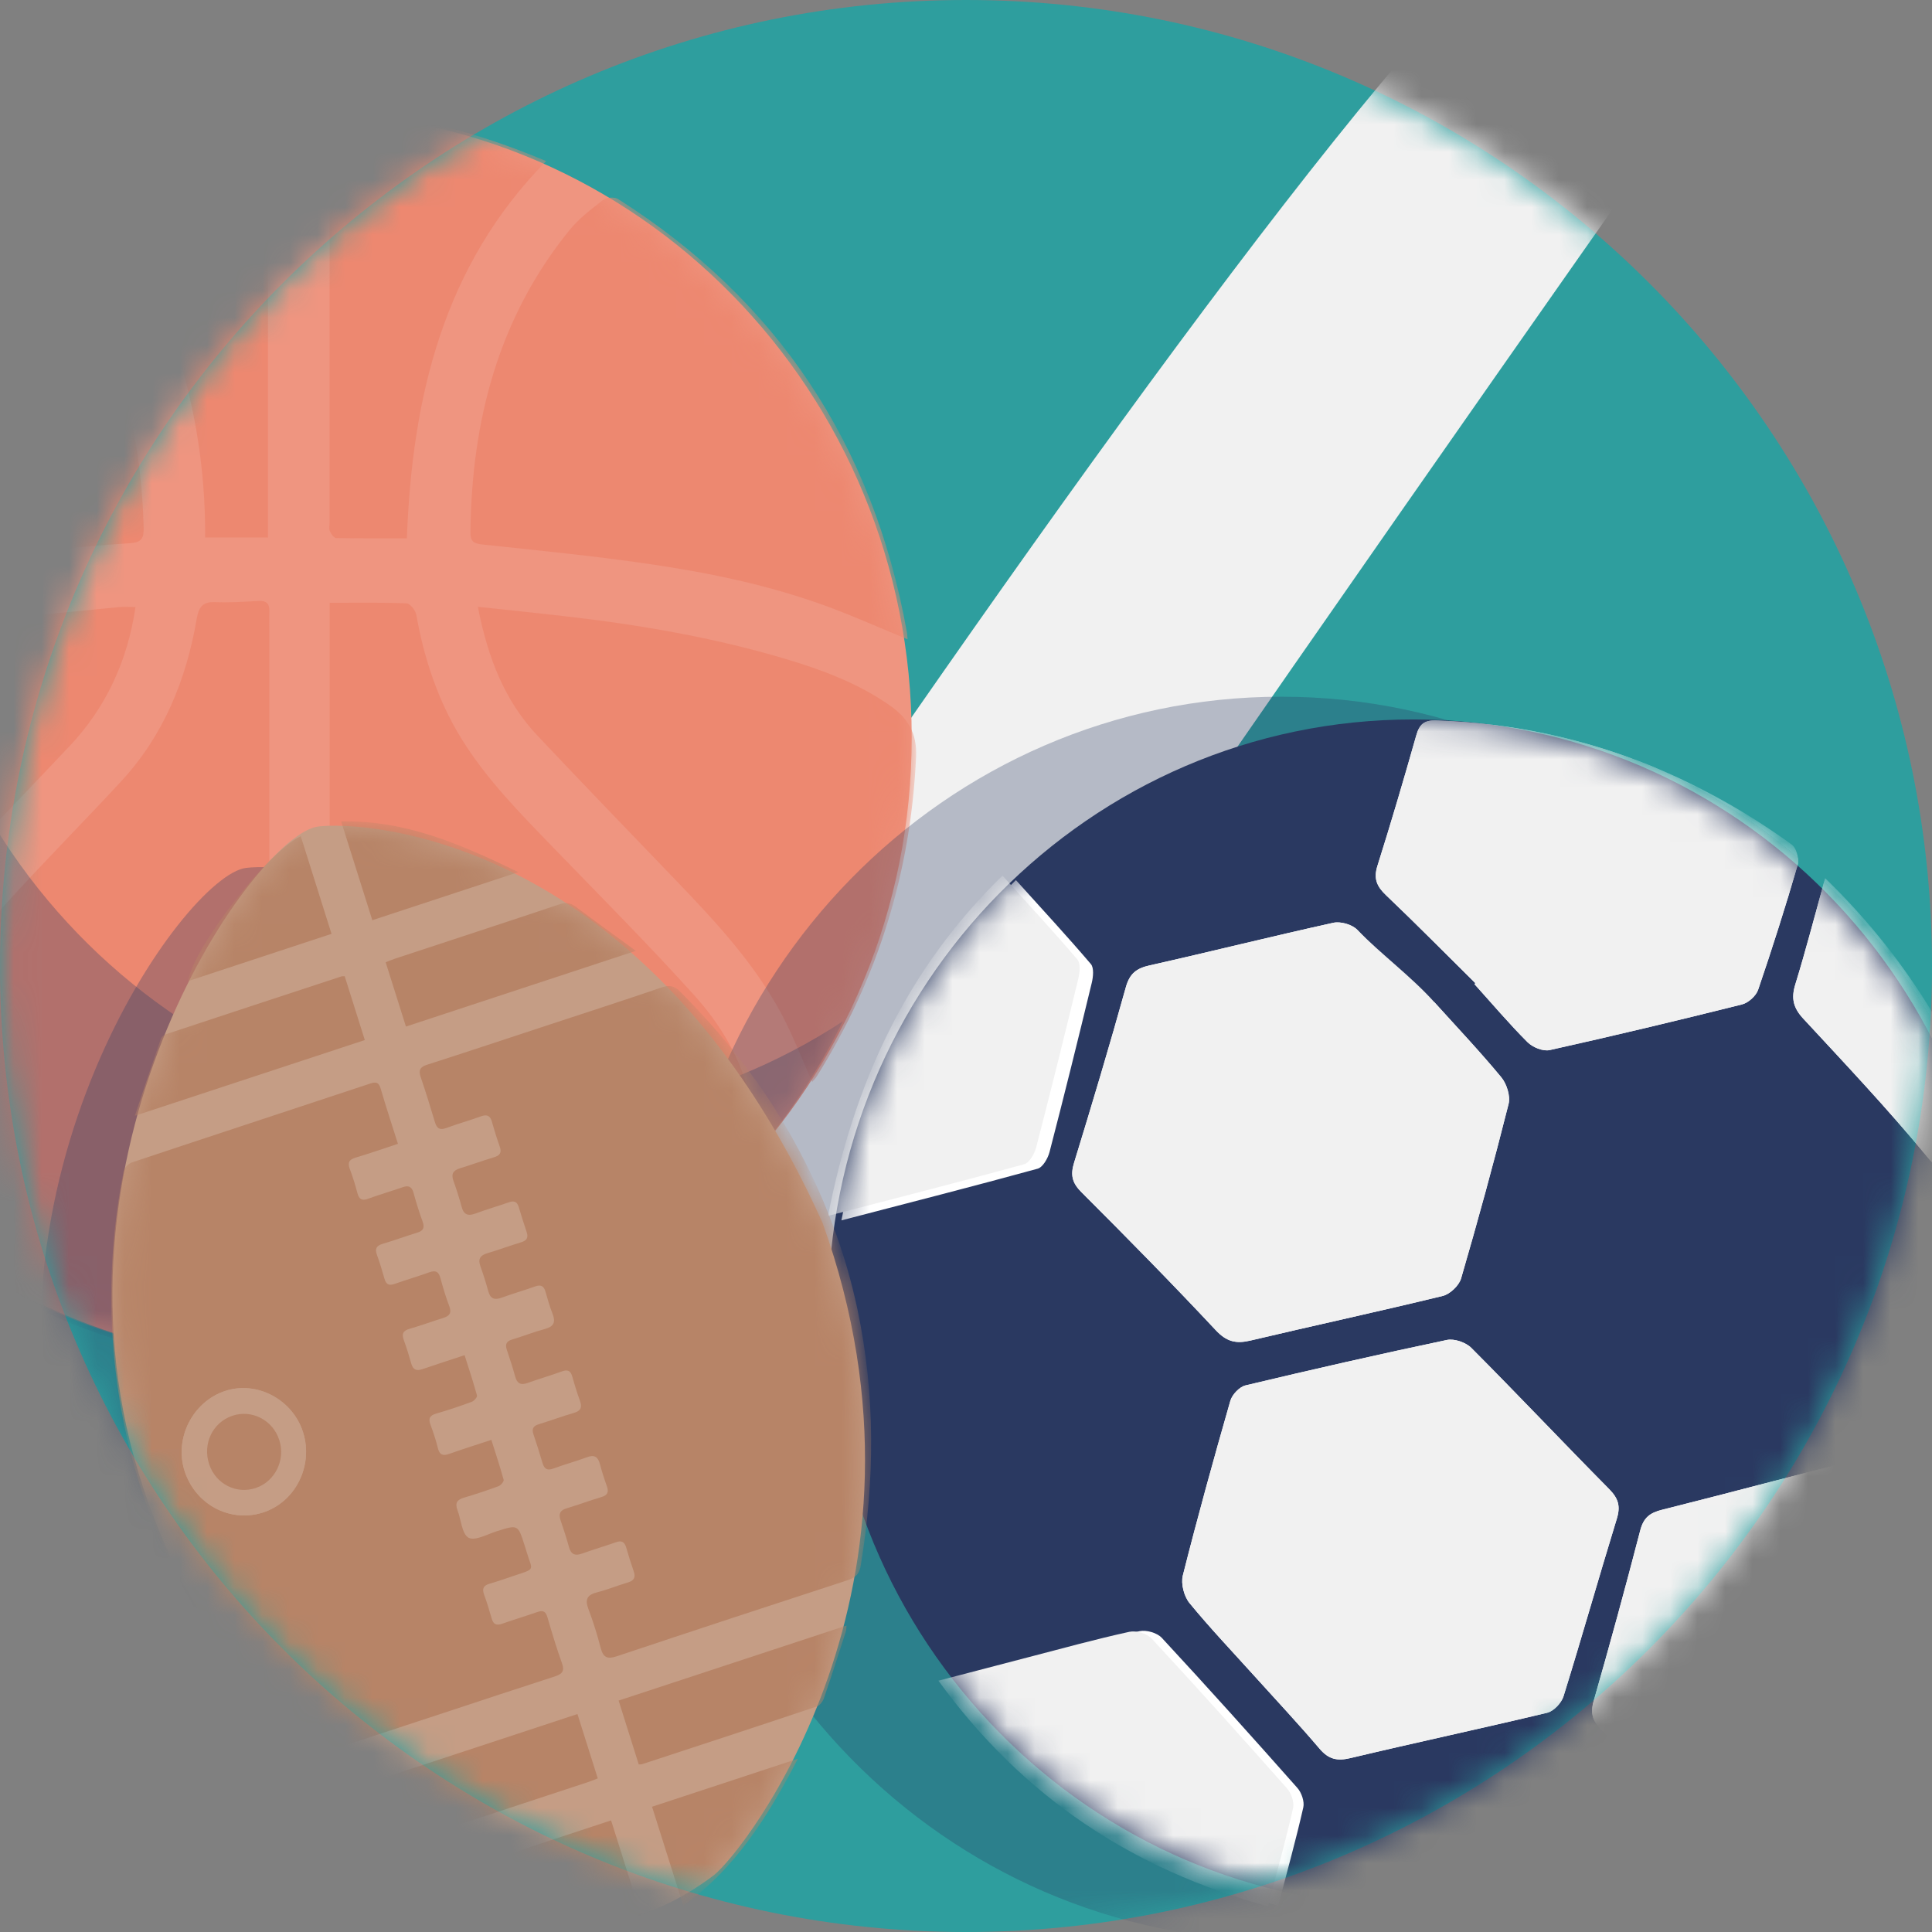 <svg width="70" height="70" viewBox="0 0 70 70" fill="none" xmlns="http://www.w3.org/2000/svg">
<rect x="0" y="0" width="70" height="70" fill="#808080" stroke="none"/>
<path fill-rule="evenodd" clip-rule="evenodd" d="M70 35C70 54.33 54.33 70 35 70C15.67 70 0 54.33 0 35C0 15.67 15.67 0 35 0C54.33 0 70 15.67 70 35Z" fill="#2E9E9E"/>
<mask id="mask0" mask-type="alpha" maskUnits="userSpaceOnUse" x="0" y="0" width="70" height="70">
<path fill-rule="evenodd" clip-rule="evenodd" d="M70 35C70 54.33 54.33 70 35 70C15.67 70 0 54.33 0 35C0 15.67 15.67 0 35 0C54.33 0 70 15.67 70 35Z" fill="white"/>
</mask>
<g mask="url(#mask0)">
<mask id="mask1" mask-type="alpha" maskUnits="userSpaceOnUse" x="5" y="-2" width="58" height="72">
<path fill-rule="evenodd" clip-rule="evenodd" d="M5.835 14.61C12.073 4.836 22.869 -1.625 35.142 -1.625C46.364 -1.625 56.352 3.778 62.749 12.177V56.016C56.352 64.415 46.364 69.818 35.142 69.818C22.869 69.818 12.073 63.357 5.835 53.582L5.835 14.61H5.835Z" fill="white"/>
</mask>
<g mask="url(#mask1)">
<path fill-rule="evenodd" clip-rule="evenodd" d="M5.835 66.868C5.835 66.868 47.145 2.136 56.459 -3.458C66.53 6.456 61.486 3.238 61.486 3.238C61.486 3.238 15.206 68.791 15.19 72.268C8.028 69.979 5.835 66.868 5.835 66.868Z" fill="#F1F1F1"/>
</g>
<path fill-rule="evenodd" clip-rule="evenodd" d="M33.033 26.713C33.033 39.225 23.106 49.367 10.86 49.367C-1.386 49.367 -11.312 39.225 -11.312 26.713C-11.312 14.202 -1.386 4.059 10.86 4.059C23.106 4.059 33.033 14.202 33.033 26.713Z" fill="#EF9580"/>
<mask id="mask2" mask-type="alpha" maskUnits="userSpaceOnUse" x="-12" y="4" width="46" height="46">
<path fill-rule="evenodd" clip-rule="evenodd" d="M33.033 26.713C33.033 39.225 23.106 49.367 10.86 49.367C-1.386 49.367 -11.312 39.225 -11.312 26.713C-11.312 14.202 -1.386 4.059 10.86 4.059C23.106 4.059 33.033 14.202 33.033 26.713Z" fill="white"/>
</mask>
<g mask="url(#mask2)">
<path fill-rule="evenodd" clip-rule="evenodd" d="M11.945 21.841C12.934 21.841 13.834 21.824 14.731 21.86C14.857 21.865 15.053 22.11 15.082 22.27C15.368 23.872 15.872 25.394 16.724 26.772C17.635 28.246 18.847 29.467 20.039 30.702C21.749 32.47 23.486 34.213 25.135 36.039C26.107 37.116 26.87 38.373 27.188 39.838C27.448 41.04 27.253 42.131 26.332 43.029C23.348 45.936 19.846 47.864 15.829 48.788C14.725 49.041 13.589 49.142 12.471 49.334C12.05 49.406 11.936 49.259 11.938 48.838C11.952 45.912 11.945 42.986 11.945 40.06V22.459V21.841Z" fill="#ED8870"/>
<path fill-rule="evenodd" clip-rule="evenodd" d="M9.758 35.576C9.758 39.964 9.758 44.353 9.758 48.742C9.758 49.373 9.756 49.374 9.14 49.322C4.042 48.89 -0.401 46.916 -4.218 43.44C-5.141 42.599 -5.34 41.559 -5.135 40.403C-4.904 39.098 -4.279 37.947 -3.468 36.95C-2.234 35.434 -0.919 33.986 0.398 32.544C1.706 31.111 3.072 29.735 4.389 28.31C5.916 26.659 6.743 24.651 7.124 22.439C7.197 22.014 7.327 21.795 7.791 21.816C8.32 21.84 8.853 21.8 9.383 21.774C9.648 21.761 9.765 21.867 9.759 22.138C9.751 22.439 9.758 22.741 9.758 23.043V35.576Z" fill="#ED8870"/>
<path fill-rule="evenodd" clip-rule="evenodd" d="M-11.304 23.119C-10.961 21.817 -10.695 20.488 -10.262 19.219C-8.588 14.309 -5.564 10.459 -1.33 7.591C-1.146 7.466 -0.953 7.355 -0.763 7.239C-0.016 6.777 -0.005 6.765 0.668 7.359C2.098 8.621 3.022 10.243 3.756 11.989C4.71 14.261 5.14 16.648 5.205 19.113C5.216 19.507 5.127 19.653 4.708 19.681C0.92 19.934 -2.836 20.422 -6.513 21.418C-8.011 21.824 -9.483 22.314 -10.857 23.065C-10.947 23.113 -11.042 23.151 -11.134 23.194C-11.19 23.169 -11.247 23.144 -11.304 23.119Z" fill="#ED8870"/>
<path fill-rule="evenodd" clip-rule="evenodd" d="M4.91 21.994C4.616 23.972 3.83 25.645 2.514 27.041C0.754 28.91 -1.038 30.747 -2.799 32.615C-4.204 34.105 -5.532 35.666 -6.459 37.525C-6.765 38.138 -6.96 38.809 -7.203 39.454C-7.243 39.56 -7.274 39.671 -7.356 39.929C-7.942 38.912 -8.501 38.026 -8.977 37.097C-10.628 33.875 -11.44 30.435 -11.467 26.799C-11.471 26.249 -11.12 25.919 -10.73 25.695C-9.861 25.195 -8.983 24.684 -8.054 24.323C-5.405 23.298 -2.626 22.812 0.17 22.434C1.543 22.249 2.926 22.136 4.305 21.997C4.492 21.977 4.682 21.994 4.91 21.994Z" fill="#ED8870"/>
<path fill-rule="evenodd" clip-rule="evenodd" d="M32.884 23.164C31.916 22.765 30.973 22.343 30.008 21.986C27.905 21.208 25.72 20.757 23.516 20.434C21.503 20.139 19.475 19.942 17.452 19.725C17.148 19.692 17.042 19.594 17.045 19.294C17.087 15.246 18.058 11.512 20.635 8.336C20.979 7.913 21.429 7.573 21.862 7.238C21.982 7.145 22.267 7.131 22.397 7.213C28.148 10.856 31.63 16.085 32.855 22.884C32.873 22.982 32.876 23.083 32.884 23.164Z" fill="#ED8870"/>
<path fill-rule="evenodd" clip-rule="evenodd" d="M17.314 21.986C18.407 22.103 19.43 22.207 20.452 22.325C23.15 22.634 25.823 23.09 28.434 23.866C29.766 24.263 31.064 24.741 32.228 25.551C32.889 26.012 33.23 26.553 33.191 27.425C33 31.617 31.801 35.468 29.593 38.999C29.541 39.083 29.467 39.152 29.425 39.202C29.052 38.366 28.731 37.513 28.305 36.72C27.308 34.864 25.884 33.35 24.447 31.852C22.784 30.12 21.113 28.396 19.467 26.647C18.273 25.38 17.669 23.81 17.314 21.986Z" fill="#ED8870"/>
<path fill-rule="evenodd" clip-rule="evenodd" d="M14.742 19.504C13.882 19.504 13.03 19.511 12.177 19.493C12.098 19.491 11.995 19.346 11.951 19.246C11.913 19.157 11.942 19.038 11.942 18.933V4.586V4.014C14.72 4.082 17.287 4.785 19.788 5.836C16.054 9.639 14.934 14.397 14.742 19.504Z" fill="#ED8870"/>
<path fill-rule="evenodd" clip-rule="evenodd" d="M9.71 3.976V19.475H7.432C7.449 16.94 7.036 14.463 6.191 12.058C5.348 9.661 4.204 7.464 2.279 5.697C4.678 4.659 7.118 4.11 9.71 3.976Z" fill="#ED8870"/>
<path fill-rule="evenodd" clip-rule="evenodd" d="M22.693 40.179C10.658 42.487 -0.93 34.39 -3.189 22.093C-4.119 17.032 -3.321 12.05 -1.224 7.777C-8.621 12.607 -12.802 21.694 -11.083 31.05C-8.824 43.347 2.764 51.444 14.799 49.136C21.882 47.778 27.538 43.117 30.535 37.007C28.211 38.525 25.571 39.627 22.693 40.179Z" fill="#2A3961" fill-opacity="0.3"/>
</g>
<path fill-rule="evenodd" clip-rule="evenodd" d="M68.477 47.777C68.477 60.222 58.603 70.311 46.422 70.311C34.242 70.311 24.368 60.222 24.368 47.777C24.368 35.332 34.242 25.243 46.422 25.243C58.603 25.243 68.477 35.332 68.477 47.777Z" fill="#2A3961" fill-opacity="0.3"/>
<path fill-rule="evenodd" clip-rule="evenodd" d="M51.2 69.073C62.908 69.073 72.4 59.446 72.4 47.57C72.4 35.694 62.908 26.067 51.2 26.067C39.492 26.067 30 35.694 30 47.57C30 59.446 39.492 69.073 51.2 69.073Z" fill="#2A3961"/>
<mask id="mask3" mask-type="alpha" maskUnits="userSpaceOnUse" x="30" y="26" width="43" height="44">
<path fill-rule="evenodd" clip-rule="evenodd" d="M51.2 69.073C62.908 69.073 72.4 59.446 72.4 47.57C72.4 35.694 62.908 26.067 51.2 26.067C39.492 26.067 30 35.694 30 47.57C30 59.446 39.492 69.073 51.2 69.073Z" fill="white"/>
</mask>
<g mask="url(#mask3)">
<path fill-rule="evenodd" clip-rule="evenodd" d="M51.746 36.505C50.895 35.561 50.062 34.596 49.176 33.688C48.986 33.493 48.571 33.376 48.305 33.435C46.083 33.925 43.874 34.479 41.653 34.978C41.182 35.084 40.933 35.265 40.792 35.767C40.199 37.897 39.565 40.015 38.916 42.128C38.778 42.578 38.846 42.859 39.184 43.197C40.829 44.84 42.462 46.499 44.051 48.197C44.445 48.618 44.788 48.693 45.304 48.571C47.625 48.022 49.955 47.519 52.272 46.954C52.534 46.891 52.861 46.582 52.938 46.32C53.549 44.224 54.126 42.117 54.659 39.998C54.731 39.712 54.59 39.267 54.392 39.029C53.616 38.091 52.778 37.207 51.962 36.303C51.891 36.37 51.818 36.438 51.746 36.505Z" fill="white"/>
<path fill-rule="evenodd" clip-rule="evenodd" d="M51.962 36.303C51.11 35.358 50.062 34.596 49.176 33.688C48.986 33.493 48.571 33.376 48.305 33.435C46.083 33.925 43.874 34.479 41.653 34.978C41.182 35.084 40.933 35.265 40.792 35.767C40.199 37.897 39.565 40.015 38.916 42.128C38.778 42.578 38.846 42.859 39.184 43.197C40.829 44.84 42.462 46.499 44.051 48.197C44.445 48.618 44.788 48.693 45.304 48.571C47.625 48.022 49.955 47.519 52.272 46.954C52.534 46.891 52.861 46.582 52.938 46.32C53.549 44.224 54.126 42.117 54.659 39.998C54.731 39.712 54.59 39.267 54.392 39.029C53.616 38.091 52.778 37.207 51.962 36.303C51.891 36.37 51.962 36.303 51.746 36.505L51.962 36.303Z" fill="#F1F1F1"/>
<path fill-rule="evenodd" clip-rule="evenodd" d="M53.312 48.84C53.11 48.636 52.692 48.493 52.421 48.55C49.982 49.064 47.55 49.617 45.126 50.196C44.907 50.249 44.642 50.529 44.577 50.756C43.974 52.857 43.391 54.964 42.856 57.084C42.781 57.382 42.9 57.841 43.098 58.082C43.476 58.543 43.871 58.99 44.272 59.432C44.672 59.875 45.078 60.312 45.478 60.756C45.869 61.189 46.264 61.618 46.655 62.05C47.047 62.482 47.435 62.918 47.813 63.362C48.14 63.746 48.452 63.813 48.931 63.698C51.303 63.133 53.688 62.624 56.059 62.056C56.294 61.999 56.574 61.703 56.65 61.458C57.314 59.321 57.923 57.165 58.581 55.024C58.721 54.568 58.633 54.288 58.305 53.955C56.63 52.261 54.993 50.527 53.312 48.84Z" fill="white"/>
<path fill-rule="evenodd" clip-rule="evenodd" d="M53.312 48.84C53.11 48.636 52.692 48.493 52.421 48.55C49.982 49.064 47.55 49.617 45.126 50.196C44.907 50.249 44.642 50.529 44.577 50.756C43.974 52.857 43.391 54.964 42.856 57.084C42.781 57.382 42.9 57.841 43.098 58.082C43.476 58.543 43.871 58.99 44.272 59.432C44.672 59.875 45.078 60.312 45.478 60.756C45.869 61.189 46.264 61.618 46.655 62.05C47.047 62.482 47.435 62.918 47.813 63.362C48.14 63.746 48.452 63.813 48.931 63.698C51.303 63.133 53.688 62.624 56.059 62.056C56.294 61.999 56.574 61.703 56.65 61.458C57.314 59.321 57.923 57.165 58.581 55.024C58.721 54.568 58.633 54.288 58.305 53.955C56.63 52.261 54.993 50.527 53.312 48.84Z" fill="#F1F1F1"/>
<path fill-rule="evenodd" clip-rule="evenodd" d="M51.311 26.654C50.865 28.231 50.401 29.805 49.908 31.368C49.761 31.832 49.881 32.113 50.214 32.43C51.311 33.475 52.377 34.555 53.455 35.621C53.444 35.633 53.434 35.645 53.422 35.656C54.058 36.361 54.674 37.089 55.344 37.759C55.532 37.947 55.907 38.1 56.148 38.046C58.477 37.528 60.798 36.972 63.114 36.393C63.344 36.335 63.624 36.085 63.701 35.859C64.213 34.361 64.692 32.85 65.136 31.329C65.156 31.261 65.156 31.171 65.142 31.077C63.524 29.697 61.75 28.597 59.882 27.777C57.418 26.766 54.806 26.196 52.034 26.104C51.596 26.09 51.427 26.243 51.311 26.654Z" fill="white"/>
<path fill-rule="evenodd" clip-rule="evenodd" d="M51.311 26.654C50.865 28.231 50.401 29.805 49.908 31.368C49.761 31.832 49.881 32.113 50.214 32.43C51.311 33.475 52.377 34.555 53.455 35.621C53.444 35.633 53.434 35.645 53.422 35.656C54.058 36.361 54.674 37.089 55.344 37.759C55.532 37.947 55.907 38.1 56.148 38.046C58.477 37.528 60.798 36.972 63.114 36.393C63.344 36.335 63.624 36.085 63.701 35.859C64.213 34.361 64.692 32.85 65.136 31.329C65.156 31.261 65.156 31.171 65.142 31.077C63.524 29.697 61.75 28.597 59.882 27.777C57.418 26.766 54.806 26.196 52.034 26.104C51.596 26.09 51.427 26.243 51.311 26.654Z" fill="#F1F1F1"/>
<path fill-rule="evenodd" clip-rule="evenodd" d="M71.1 56.679C71.314 55.907 70.957 55.509 69.881 54.316C69.499 53.893 69.154 53.423 68.721 53.065C68.48 52.864 68.059 52.703 67.776 52.772C65.251 53.388 62.741 54.071 60.219 54.702C59.779 54.812 59.549 54.986 59.428 55.453C58.893 57.517 58.331 59.573 57.744 61.622C57.612 62.082 57.702 62.362 58.038 62.688C59.279 63.896 60.499 65.126 61.697 66.378C62.037 66.734 62.272 66.795 62.717 66.532C63.265 66.207 63.787 65.858 64.29 65.49C64.861 65.051 65.417 64.579 65.954 64.074C68.229 61.932 69.943 59.403 71.1 56.679Z" fill="white"/>
<path fill-rule="evenodd" clip-rule="evenodd" d="M71.1 56.679C71.314 55.907 70.957 55.509 69.881 54.316C69.499 53.893 69.154 53.423 68.721 53.065C68.48 52.864 68.059 52.703 67.776 52.772C65.251 53.388 62.741 54.071 60.219 54.702C59.779 54.812 59.549 54.986 59.428 55.453C58.893 57.517 58.331 59.573 57.744 61.622C57.612 62.082 57.702 62.362 58.038 62.688C59.279 63.896 60.499 65.126 61.697 66.378C62.037 66.734 62.272 66.795 62.717 66.532C63.265 66.207 63.787 65.858 64.29 65.49C64.861 65.051 65.417 64.579 65.954 64.074C68.229 61.932 69.943 59.403 71.1 56.679Z" fill="#F1F1F1"/>
<path fill-rule="evenodd" clip-rule="evenodd" d="M41.287 59.101C40.057 59.371 38.84 59.707 37.619 60.024C36.566 60.296 35.514 60.573 34.37 60.872C37.445 65.106 41.422 67.713 46.312 69.049C46.634 67.811 46.955 66.655 47.221 65.486C47.269 65.276 47.158 64.952 47.009 64.783C45.389 62.953 43.756 61.135 42.096 59.344C41.925 59.159 41.534 59.047 41.287 59.101Z" fill="white"/>
<path fill-rule="evenodd" clip-rule="evenodd" d="M40.916 59.124C39.686 59.394 38.469 59.73 37.249 60.047C36.196 60.319 35.144 60.596 34 60.895C37.075 65.129 41.052 67.736 45.942 69.072C46.264 67.834 46.585 66.678 46.851 65.509C46.899 65.299 46.788 64.975 46.639 64.806C45.019 62.976 43.386 61.158 41.726 59.367C41.555 59.182 41.164 59.07 40.916 59.124Z" fill="#F1F1F1"/>
<path fill-rule="evenodd" clip-rule="evenodd" d="M38.027 41.739C38.556 39.702 39.062 37.659 39.556 35.613C39.609 35.396 39.641 35.066 39.525 34.93C38.667 33.923 37.768 32.952 36.808 31.887C33.328 35.281 31.436 39.39 30.486 44.216C32.946 43.576 35.276 42.981 37.596 42.344C37.782 42.293 37.967 41.97 38.027 41.739Z" fill="white"/>
<path fill-rule="evenodd" clip-rule="evenodd" d="M37.541 41.577C38.07 39.54 38.576 37.497 39.071 35.451C39.123 35.233 39.155 34.904 39.039 34.768C38.181 33.761 37.282 32.79 36.322 31.725C32.843 35.118 30.95 39.228 30 44.053C32.46 43.413 34.791 42.819 37.11 42.182C37.297 42.13 37.481 41.808 37.541 41.577Z" fill="#F1F1F1"/>
<path fill-rule="evenodd" clip-rule="evenodd" d="M65.334 36.905C66.843 38.535 68.371 40.152 69.787 41.866C70.497 42.725 71.195 43.162 72.253 42.674C71.417 39.2 69.738 35.886 67.198 33.069C66.842 32.675 66.472 32.303 66.095 31.94C65.725 33.278 65.413 34.481 65.048 35.665C64.891 36.172 64.974 36.516 65.334 36.905Z" fill="white"/>
<path fill-rule="evenodd" clip-rule="evenodd" d="M65.334 36.905C66.843 38.535 68.371 40.152 69.787 41.866C70.497 42.725 71.195 43.162 72.253 42.674C71.417 39.2 69.738 35.886 67.198 33.069C66.842 32.675 66.472 32.303 66.095 31.94C65.725 33.278 65.413 34.481 65.048 35.665C64.891 36.172 64.974 36.516 65.334 36.905Z" fill="#F1F1F1"/>
<path fill-rule="evenodd" clip-rule="evenodd" d="M70.895 44.639C70.209 46.825 69.565 49.025 68.936 51.229C68.873 51.45 68.897 51.82 69.037 51.959C69.927 52.855 70.859 53.709 71.849 54.642C72.946 51.139 73.166 47.404 72.492 43.799C72.144 43.858 71.838 43.896 71.572 44.017C71.303 44.139 70.977 44.379 70.895 44.639Z" fill="white"/>
<path fill-rule="evenodd" clip-rule="evenodd" d="M70.895 44.639C70.209 46.825 69.565 49.025 68.936 51.229C68.873 51.45 68.897 51.82 69.037 51.959C69.927 52.855 70.859 53.709 71.849 54.642C72.946 51.139 73.166 47.404 72.492 43.799C72.144 43.858 71.838 43.896 71.572 44.017C71.303 44.139 70.977 44.379 70.895 44.639Z" fill="#F1F1F1"/>
<path fill-rule="evenodd" clip-rule="evenodd" d="M72.253 42.674C72.352 42.628 72.453 42.578 72.558 42.515C71.351 38.437 69.28 34.874 66.129 31.818C66.117 31.86 66.106 31.899 66.095 31.94C66.472 32.302 66.842 32.675 67.198 33.069C69.738 35.886 71.417 39.2 72.253 42.674Z" fill="white"/>
<path fill-rule="evenodd" clip-rule="evenodd" d="M64.92 30.602C63.315 29.441 61.636 28.498 59.881 27.777C61.75 28.596 63.524 29.697 65.142 31.077C65.116 30.888 65.031 30.682 64.92 30.602Z" fill="white"/>
<path fill-rule="evenodd" clip-rule="evenodd" d="M65.954 64.074C65.418 64.579 64.862 65.051 64.29 65.49C66.876 63.595 68.87 61.136 70.391 58.221C70.668 57.692 70.875 57.293 71.004 56.967C71.045 56.864 71.075 56.77 71.1 56.679C69.944 59.403 68.23 61.932 65.954 64.074Z" fill="white"/>
</g>
<path fill-rule="evenodd" clip-rule="evenodd" d="M8.912 31.446C10.576 31.236 20.86 31.769 27.188 45.801C31.933 58.986 24.303 68.645 23.241 69.451C22.179 70.257 20.606 71.094 19.485 70.992C17.678 70.827 6.055 66.9 2.408 54.874C-1.24 42.847 6.661 31.731 8.912 31.446Z" fill="#2A3961" fill-opacity="0.3"/>
<path fill-rule="evenodd" clip-rule="evenodd" d="M11.524 29.947C13.189 29.736 23.473 30.269 29.801 44.301C34.545 57.487 26.915 67.146 25.853 67.951C24.791 68.757 23.219 69.594 22.098 69.493C20.291 69.327 8.668 65.401 5.02 53.374C1.373 41.348 9.274 30.232 11.524 29.947Z" fill="#C59D85"/>
<mask id="mask4" mask-type="alpha" maskUnits="userSpaceOnUse" x="4" y="29" width="28" height="41">
<path fill-rule="evenodd" clip-rule="evenodd" d="M11.524 29.947C13.189 29.736 23.473 30.269 29.801 44.301C34.545 57.487 26.915 67.146 25.853 67.951C24.791 68.757 23.219 69.594 22.098 69.493C20.291 69.327 8.668 65.401 5.02 53.374C1.373 41.348 9.274 30.232 11.524 29.947Z" fill="white"/>
</mask>
<g mask="url(#mask4)">
<path fill-rule="evenodd" clip-rule="evenodd" d="M19.779 37.166C21.18 36.705 22.584 36.251 23.98 35.775C24.253 35.682 24.431 35.716 24.638 35.924C26.257 37.543 27.663 39.334 28.773 41.351C29.83 43.272 30.617 45.3 31.073 47.469C31.719 50.546 31.693 53.618 31.19 56.706C31.14 57.01 31.012 57.157 30.724 57.25C27.931 58.159 25.14 59.077 22.353 60.008C22.016 60.12 21.857 60.069 21.764 59.707C21.64 59.227 21.49 58.752 21.316 58.288C21.183 57.934 21.289 57.782 21.629 57.694C22.009 57.597 22.374 57.447 22.75 57.335C22.968 57.27 23.038 57.156 22.961 56.933C22.862 56.648 22.771 56.359 22.688 56.068C22.627 55.858 22.515 55.808 22.314 55.879C21.911 56.022 21.499 56.141 21.096 56.287C20.845 56.377 20.691 56.331 20.614 56.051C20.525 55.724 20.42 55.402 20.31 55.081C20.23 54.847 20.294 54.72 20.53 54.649C20.951 54.523 21.364 54.367 21.785 54.243C22.011 54.177 22.066 54.064 21.987 53.844C21.893 53.583 21.807 53.317 21.737 53.048C21.666 52.78 21.536 52.697 21.269 52.797C20.868 52.947 20.453 53.059 20.052 53.207C19.832 53.289 19.721 53.228 19.656 53.007C19.554 52.658 19.445 52.312 19.328 51.968C19.256 51.756 19.331 51.66 19.53 51.6C19.951 51.472 20.364 51.315 20.787 51.194C21.047 51.12 21.101 50.989 21.009 50.742C20.905 50.458 20.817 50.168 20.735 49.877C20.676 49.668 20.573 49.612 20.368 49.686C19.954 49.835 19.531 49.959 19.116 50.107C18.875 50.193 18.737 50.136 18.666 49.875C18.577 49.548 18.47 49.226 18.363 48.905C18.295 48.7 18.354 48.592 18.561 48.531C18.959 48.412 19.348 48.257 19.749 48.149C20.073 48.062 20.137 47.896 20.017 47.592C19.914 47.334 19.84 47.065 19.763 46.797C19.703 46.587 19.59 46.538 19.389 46.61C18.986 46.754 18.573 46.872 18.171 47.019C17.918 47.11 17.767 47.061 17.691 46.782C17.608 46.479 17.514 46.178 17.407 45.882C17.308 45.611 17.403 45.481 17.661 45.405C18.072 45.284 18.473 45.133 18.883 45.01C19.088 44.948 19.151 44.84 19.08 44.634C18.979 44.337 18.887 44.035 18.795 43.734C18.738 43.544 18.631 43.494 18.445 43.559C18.041 43.701 17.628 43.819 17.227 43.968C16.959 44.067 16.802 44.017 16.724 43.72C16.64 43.404 16.54 43.092 16.429 42.785C16.338 42.53 16.423 42.403 16.667 42.329C17.076 42.205 17.478 42.055 17.888 41.934C18.101 41.871 18.189 41.776 18.107 41.543C18.001 41.247 17.908 40.946 17.823 40.643C17.758 40.412 17.637 40.371 17.424 40.448C17.01 40.598 16.585 40.716 16.173 40.869C15.936 40.957 15.826 40.888 15.756 40.651C15.595 40.106 15.425 39.563 15.242 39.024C15.157 38.772 15.22 38.659 15.474 38.577C16.912 38.116 18.345 37.638 19.779 37.166Z" fill="#B78467"/>
<path fill-rule="evenodd" clip-rule="evenodd" d="M6.683 53.281C7.066 54.503 8.321 55.179 9.514 54.805C10.695 54.435 11.362 53.117 10.984 51.904C10.608 50.702 9.301 50.011 8.142 50.403C6.98 50.795 6.315 52.106 6.683 53.281ZM14.418 41.443C13.877 41.621 13.385 41.794 12.886 41.942C12.645 42.013 12.587 42.125 12.677 42.363C12.784 42.645 12.873 42.935 12.95 43.228C13.011 43.455 13.115 43.515 13.337 43.433C13.751 43.282 14.173 43.159 14.589 43.015C14.799 42.942 14.92 42.987 14.984 43.221C15.079 43.571 15.187 43.919 15.312 44.259C15.395 44.484 15.336 44.594 15.117 44.661C14.696 44.79 14.283 44.943 13.861 45.068C13.641 45.134 13.576 45.242 13.657 45.465C13.76 45.75 13.849 46.039 13.93 46.331C13.99 46.546 14.102 46.588 14.302 46.517C14.717 46.37 15.14 46.248 15.554 46.098C15.79 46.013 15.899 46.078 15.963 46.323C16.051 46.663 16.156 46.999 16.279 47.327C16.372 47.574 16.286 47.681 16.061 47.751C15.652 47.877 15.251 48.028 14.84 48.145C14.594 48.215 14.548 48.337 14.636 48.569C14.737 48.84 14.821 49.12 14.899 49.399C14.962 49.625 15.084 49.682 15.298 49.609C15.791 49.44 16.287 49.281 16.833 49.101C16.992 49.603 17.151 50.08 17.283 50.564C17.298 50.62 17.175 50.76 17.092 50.79C16.668 50.947 16.239 51.092 15.805 51.216C15.56 51.287 15.513 51.404 15.603 51.637C15.706 51.908 15.795 52.186 15.865 52.468C15.928 52.724 16.055 52.756 16.281 52.675C16.771 52.501 17.268 52.347 17.803 52.17C17.963 52.676 18.119 53.143 18.248 53.617C18.264 53.675 18.147 53.816 18.066 53.846C17.654 53.999 17.235 54.138 16.814 54.262C16.57 54.334 16.476 54.451 16.574 54.709C16.706 55.057 16.734 55.577 16.974 55.713C17.204 55.843 17.653 55.589 17.998 55.48C18.769 55.236 18.767 55.229 19.014 56.014C19.04 56.094 19.067 56.175 19.09 56.256C19.281 56.902 19.425 56.829 18.663 57.079C18.357 57.18 18.055 57.289 17.747 57.378C17.53 57.441 17.455 57.545 17.539 57.774C17.644 58.057 17.731 58.348 17.813 58.639C17.872 58.848 17.981 58.905 18.183 58.834C18.61 58.685 19.043 58.555 19.47 58.406C19.669 58.337 19.771 58.378 19.835 58.597C19.997 59.155 20.164 59.712 20.36 60.258C20.471 60.564 20.352 60.66 20.092 60.744C18.745 61.178 17.402 61.625 16.058 62.068C14.59 62.552 13.12 63.029 11.655 63.525C11.396 63.612 11.215 63.581 11.019 63.385C9.202 61.569 7.667 59.543 6.484 57.234C5.428 55.174 4.703 53 4.334 50.717C3.889 47.96 3.936 45.194 4.476 42.448C4.501 42.32 4.65 42.16 4.773 42.119C7.65 41.159 10.532 40.215 13.41 39.26C13.626 39.188 13.726 39.211 13.795 39.45C13.984 40.1 14.197 40.742 14.418 41.443Z" fill="#B78467"/>
<path fill-rule="evenodd" clip-rule="evenodd" d="M4.886 40.427C5.213 39.449 5.516 38.537 5.83 37.63C5.855 37.557 5.956 37.49 6.036 37.464C8.145 36.765 10.255 36.072 12.365 35.379C12.397 35.368 12.433 35.373 12.489 35.37C12.73 36.137 12.971 36.901 13.218 37.683C10.466 38.589 7.727 39.491 4.886 40.427Z" fill="#B78467"/>
<path fill-rule="evenodd" clip-rule="evenodd" d="M23.038 34.451C20.204 35.384 17.466 36.286 14.708 37.194C14.462 36.414 14.22 35.65 13.973 34.864C14.098 34.816 14.205 34.77 14.315 34.733C16.3 34.078 18.288 33.429 20.27 32.766C20.494 32.691 20.663 32.705 20.855 32.849C21.558 33.377 22.271 33.89 23.038 34.451Z" fill="#B78467"/>
<path fill-rule="evenodd" clip-rule="evenodd" d="M12.593 64.846C15.425 63.914 18.163 63.012 20.922 62.103C21.168 62.882 21.409 63.647 21.658 64.434C21.536 64.481 21.43 64.528 21.32 64.564C19.335 65.219 17.348 65.869 15.365 66.531C15.142 66.605 14.973 66.598 14.779 66.451C14.077 65.922 13.363 65.409 12.593 64.846Z" fill="#B78467"/>
<path fill-rule="evenodd" clip-rule="evenodd" d="M22.414 61.615C25.165 60.709 27.903 59.808 30.67 58.897C30.661 58.974 30.666 59.053 30.644 59.123C30.384 59.928 30.127 60.733 29.852 61.532C29.811 61.65 29.702 61.794 29.594 61.83C27.488 62.535 25.377 63.227 23.267 63.919C23.235 63.93 23.199 63.925 23.143 63.929C22.901 63.162 22.66 62.398 22.414 61.615Z" fill="#B78467"/>
<path fill-rule="evenodd" clip-rule="evenodd" d="M23.625 65.461C25.369 64.887 27.098 64.318 28.911 63.721C27.83 65.798 26.659 67.689 24.757 69.047C24.371 67.823 24.001 66.653 23.625 65.461Z" fill="#B78467"/>
<path fill-rule="evenodd" clip-rule="evenodd" d="M10.897 30.298C11.272 31.488 11.638 32.648 12.012 33.835C10.269 34.409 8.539 34.979 6.811 35.548C7.011 34.323 9.708 30.839 10.897 30.298Z" fill="#B78467"/>
<path fill-rule="evenodd" clip-rule="evenodd" d="M13.49 33.341C13.118 32.164 12.749 30.993 12.361 29.763C14.686 29.707 16.707 30.591 18.78 31.599C16.974 32.194 15.241 32.764 13.49 33.341Z" fill="#B78467"/>
<path fill-rule="evenodd" clip-rule="evenodd" d="M22.141 65.956C22.513 67.136 22.882 68.307 23.27 69.535C20.945 69.59 18.923 68.706 16.848 67.699C18.657 67.103 20.391 66.532 22.141 65.956Z" fill="#B78467"/>
<path fill-rule="evenodd" clip-rule="evenodd" d="M8.413 51.298C7.699 51.542 7.332 52.319 7.58 53.057C7.819 53.772 8.57 54.15 9.271 53.911C9.967 53.673 10.347 52.902 10.122 52.185C9.893 51.454 9.123 51.054 8.413 51.298ZM6.683 53.281C6.315 52.106 6.98 50.795 8.142 50.402C9.302 50.011 10.608 50.702 10.984 51.904C11.362 53.117 10.695 54.435 9.514 54.805C8.321 55.179 7.066 54.504 6.683 53.281Z" fill="#C59D85"/>
<path fill-rule="evenodd" clip-rule="evenodd" d="M8.413 51.298C9.123 51.054 9.893 51.454 10.122 52.185C10.347 52.902 9.967 53.673 9.271 53.911C8.57 54.15 7.82 53.772 7.58 53.057C7.332 52.319 7.7 51.542 8.413 51.298Z" fill="#B78467"/>
</g>
</g>
</svg>
